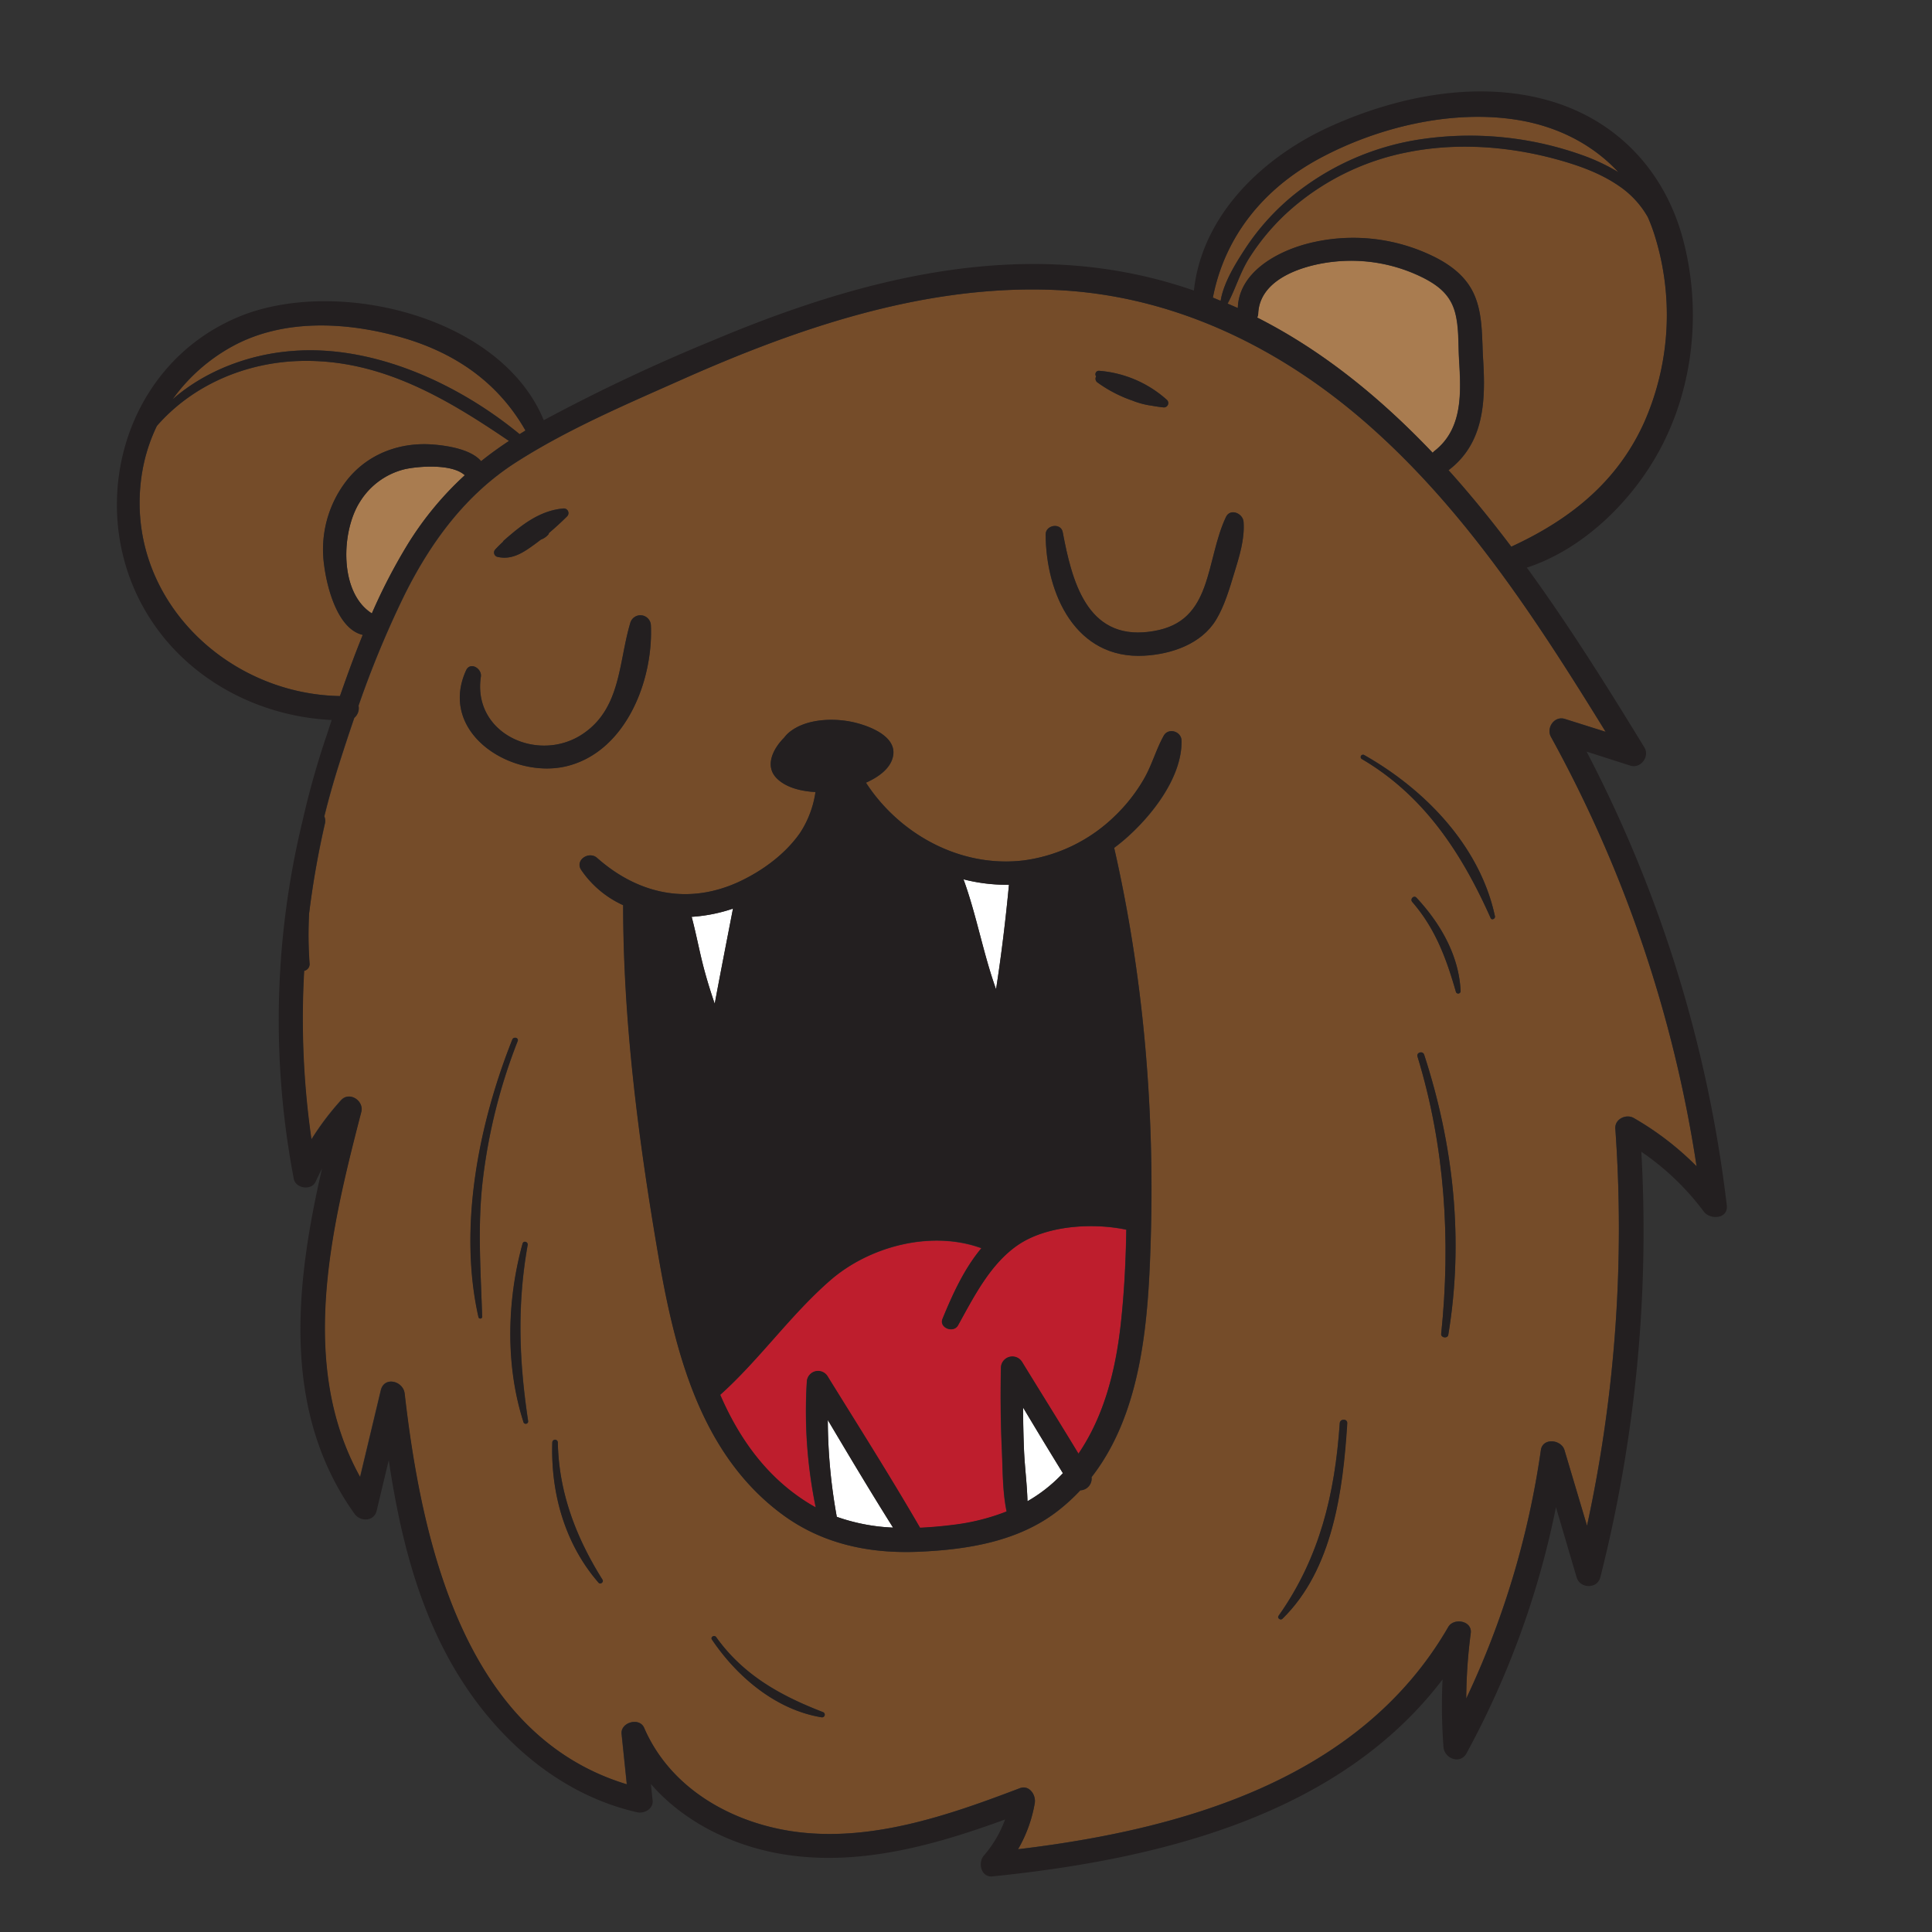 <svg xmlns="http://www.w3.org/2000/svg" id="Layer_1" data-name="Layer 1" viewBox="0 0 600 600"><rect x="0" y="0" width="600" height="600" fill="#333333" stroke="none"/><defs><style>.cls-1{fill:#754c29}.cls-2{fill:#fff}.cls-3{fill:#a97c50}.cls-4{fill:#be1e2d}.cls-5{fill:#231f20}</style></defs><title>doodle</title><path d="M386.9,76.91a73.92,73.92,0,0,1,14-15.67,82.14,82.14,0,0,1,41.16-18.12,103.83,103.83,0,0,1,49.54,5.13,61.92,61.92,0,0,1,11,5.21c-8-8.65-18.95-14.25-31.47-16.25-20.36-3.25-43.4,2.32-61.38,12-17.12,9.23-29.36,24-33.09,43.21l2.41,1C380,87.64,384,81.38,386.9,76.91Z" class="cls-1"/><path d="M250.58,233.18c.06-.36.12-.72.21-1.05C250.05,232.33,249.66,232.62,250.58,233.18Z" class="cls-2"/><path d="M112.67,197.17c-8-1.81-11.2-15.12-12-21.69a34.85,34.85,0,0,1,7.46-26.82c6.56-7.92,16.35-11.42,26.49-10.6,4.25.34,11.67,1.44,14.81,5.17,2.75-2.23,5.65-4.31,8.65-6.29-19.35-13.16-39.55-25.19-63.9-24.86-17.37.24-34.23,7.31-45.45,20.2a53.08,53.08,0,0,0-4.58,14.47C38,184.3,69.31,215.53,105.59,216.17,107.81,209.8,110.12,203.44,112.67,197.17Z" class="cls-1"/><path d="M125.76,145.7a22.63,22.63,0,0,0-13.93,10.06c-5.89,9.09-6.63,28.23,3.65,34.74a175.89,175.89,0,0,1,11.09-21.39,100.87,100.87,0,0,1,17.77-21.52C140.35,143.91,129.8,144.81,125.76,145.7Z" class="cls-3"/><path d="M161.36,134.83l1.83-1.12C154.58,118.58,141,109.29,124,104.58c-16.83-4.66-36.12-5.6-51.83,3A55.82,55.82,0,0,0,53.61,124c10.14-8.88,23.79-14,37.22-15C115.9,107,142.25,119.09,161.36,134.83Z" class="cls-1"/><path d="M513.76,72.73a54.45,54.45,0,0,0-2-5.28,28.82,28.82,0,0,0-8.85-9.62c-6.27-4.35-13.71-6.83-21-8.75-14.59-3.81-30.13-4.79-45-1.76a77.57,77.57,0,0,0-36.59,18.21,70.07,70.07,0,0,0-12.52,14.89c-2.71,4.35-4.14,9.45-6.55,13.89,1.06.45,2.12.91,3.17,1.38.32-11,12-17.47,21.62-20a56.64,56.64,0,0,1,39.22,4c5.3,2.61,10.09,6.23,12.54,11.75,2.75,6.23,2.39,13.44,2.8,20.1.8,12.84.44,26-10.61,34.41l-.14.08c6.83,7.58,13.3,15.56,19.5,23.77,18-8.31,32.78-19.88,41.23-38.5A82.63,82.63,0,0,0,513.76,72.73Z" class="cls-1"/><path d="M444.9,140.65a3.46,3.46,0,0,1,.57-.58c8.95-7,8.22-18.35,7.62-28.56-.28-4.74,0-10-1.27-14.61-1.45-5.15-4.87-8-9.43-10.39a49.91,49.91,0,0,0-28.67-5.16c-8.86,1-22.45,5.12-23,16a3.6,3.6,0,0,1-.31,1.3C410.93,109,428.84,123.69,444.9,140.65Z" class="cls-3"/><path d="M313.34,274.77a53.86,53.86,0,0,1-14.12-1.71c4.06,11.15,6.08,23,10.11,34.14C311,296.43,312.29,285.62,313.34,274.77Z" class="cls-2"/><path d="M214.79,284.73c1.54,5.77,2.58,11.72,4.19,17.46.9,3.21,1.9,6.38,3,9.53,1.83-9.85,3.77-19.69,5.67-29.54A49.7,49.7,0,0,1,214.79,284.73Z" class="cls-2"/><path d="M261.85,232.28a6.48,6.48,0,0,0-2.69.53,27.71,27.71,0,0,1,4.34-.55Z" class="cls-2"/><path d="M259.86,471.06a59.83,59.83,0,0,0,17.49,3.35c-6.93-11-13.62-22.22-20.27-33.42A171,171,0,0,0,259.86,471.06Z" class="cls-2"/><path d="M425.94,132.83C398.11,108,364,91.27,326.36,90,286.22,88.6,247.14,102.1,211,118.22c-17.13,7.63-35,15.25-50.79,25.41-15.62,10-26.46,24.83-34.62,41.26a306.91,306.91,0,0,0-14.2,34.25,4,4,0,0,1-1.32,3.8c-1.63,4.74-3.19,9.5-4.7,14.24-1.71,5.4-3.26,10.86-4.61,16.35a3.48,3.48,0,0,1,.19,2.22A276.61,276.61,0,0,0,96,283.66a124,124,0,0,0,.08,15.42,2.13,2.13,0,0,1-1.67,2.4,262.14,262.14,0,0,0,2.27,52.35,85.29,85.29,0,0,1,9.19-12.16c2.59-2.88,7.19.16,6.28,3.65-9.5,36.58-19.61,78.68-.36,113.35q3.22-13.46,6.43-26.91c1.07-4.47,7-2.9,7.4,1,5.3,46.2,18.53,106.07,69,121.35L193,538.48c-.37-3.62,5.57-5.29,7-1.9C208,555,226.39,565.7,245.69,568.66c24.24,3.7,48.71-4.83,71-13.33,3-1.13,5.09,2.12,4.65,4.65a42.85,42.85,0,0,1-5.19,14.3c51-6.09,106.27-21.69,133.59-69,1.73-3,7.53-2,7,1.9a162.78,162.78,0,0,0-1.4,20.3,269.6,269.6,0,0,0,23.18-77.16c.56-3.93,6.36-3.3,7.33,0q3.47,11.75,7,23.5a435.46,435.46,0,0,0,8.79-123.34c-.21-3,3.36-4.64,5.72-3.29a91.92,91.92,0,0,1,19.52,15,401,401,0,0,0-45.22-133.35c-1.54-2.8,1-6.61,4.3-5.59l12.68,4C477.76,193.39,455.85,159.48,425.94,132.83Zm-84.7-17.68a35.6,35.6,0,0,1,21.19,9.07,1.36,1.36,0,0,1-.95,2.31c-1.25-.11-2.48-.3-3.69-.52a25.46,25.46,0,0,1-6.11-1.6,41.37,41.37,0,0,1-10.85-5.63,1.4,1.4,0,0,1-.41-1.88A1.08,1.08,0,0,1,341.24,115.15ZM153.79,170.63c.78-.84,1.58-1.63,2.4-2.39a1.23,1.23,0,0,1,.35-.46c5.44-4.77,11.12-9.31,18.59-9.9a1.44,1.44,0,0,1,1,2.44q-2.73,2.72-5.66,5.2a1.05,1.05,0,0,1-.2.48,5.66,5.66,0,0,1-2.3,1.56c-.88.7-1.78,1.38-2.69,2-3.34,2.41-6.7,4.39-10.89,3.34A1.39,1.39,0,0,1,153.79,170.63Zm-4,238.28a.59.59,0,0,1-1.16.15c-6.32-28,.09-60.06,10.5-86.21.41-1,2.08-.58,1.67.47a173.67,173.67,0,0,0-10.82,43C148.25,380.67,149.3,394.6,149.74,408.91Zm12.81,32.71c-5.64-17.51-5.15-37.77-.28-55.4.28-1,1.76-.59,1.58.44-3.32,18.66-2.67,35.91.13,54.57A.74.74,0,0,1,162.55,441.62ZM144.73,208.21c1.29-2.85,5-.6,4.61,1.94-2.67,17.74,17.88,27,31.6,17.81,12-8,11.15-22.4,14.83-34.6a3.26,3.26,0,0,1,6.37.87c.76,17.33-7.92,39.39-26.33,43.73C158.7,242,136,227.54,144.73,208.21Zm41.16,283.28c-10.46-12-14.88-27.81-14.37-43.54a.86.86,0,0,1,1.72,0c.29,15.56,5.67,29.56,13.87,42.6C187.58,491.29,186.47,492.15,185.89,491.49Zm69.28,41.84C241,531,228.89,520.76,221.1,509.19c-.55-.82.75-1.55,1.31-.77,8.47,11.83,20,18.18,33.2,23.3A.84.84,0,0,1,255.17,533.33ZM357.42,384c-.71,25.22-2.48,54.31-18.4,74.75a3.65,3.65,0,0,1-3.49,4.09,59.38,59.38,0,0,1-7.24,6.58c-12.21,9.35-27.9,11.84-42.89,12.49-15.18.67-29.83-2.34-42.24-11.44-25.92-19-33.73-51.5-38.85-81.49-6.05-35.41-10.73-71.88-10.76-107.86a31.49,31.49,0,0,1-13-10.91c-2.1-3.1,2.4-6,4.9-3.78,12.75,11.28,28.38,14.74,44.22,7.35,7.18-3.36,14.29-8.57,18.85-15.15a31.37,31.37,0,0,0,4.76-12.65c-4.42-.22-9-1.35-11.84-4.07-4.13-3.91-1.33-9.39,2.13-12.84a9,9,0,0,1,1.4-1.51c5.36-4.57,14.69-4.74,21.16-3,4.84,1.29,13,4.64,11.06,11-1,3.36-4.46,5.84-8.23,7.52,10.52,16.19,29.67,26.59,49.24,24.1a50,50,0,0,0,27.94-13.64,51.83,51.83,0,0,0,9.13-11.6c2.49-4.3,3.75-9.11,6.15-13.43,1.47-2.64,5.49-1.38,5.54,1.5.23,11.38-9.25,23.38-17.39,30.48-1.14,1-2.32,1.94-3.53,2.85C355,302.69,358.55,343.6,357.42,384ZM383.29,178c-1.47,4.83-3,10.11-5.63,14.47-4.57,7.53-13.85,10.67-22.26,11.14C334,204.85,324.81,184.38,324.74,166c0-3,4.72-3.75,5.3-.72,2.86,15,7.38,33.43,26.82,30.94,9.08-1.16,14-5.36,17.14-13.87,2.58-7.09,3.52-14.95,6.72-21.75,1.36-2.87,5.28-1.14,5.48,1.48C386.61,167.41,384.84,173,383.29,178Zm14.94,324.72c-.59.59-1.69-.2-1.19-.92,12.84-18.11,17.52-37.9,19-59.81.1-1.47,2.39-1.48,2.29,0C417.05,462.82,413.92,487.41,398.23,502.75Zm51.55-88.2c-.21,1.25-2.34.95-2.21-.3,3-28.92,1.18-58.21-7.35-86.1-.4-1.33,1.64-1.88,2.07-.57C451.46,355.69,454.64,385.26,449.78,414.55ZM452.14,308c-2.95-10.32-6.4-19.68-13.55-27.9-.79-.91.5-2.23,1.33-1.33,7.41,8,13.19,17.95,13.69,29A.75.75,0,0,1,452.14,308Zm12.14-23.47c.16.76-1,1.35-1.34.56-8.93-20-20.61-38-40-49.38a.72.72,0,0,1,.73-1.25C442.52,245.14,459.62,262.73,464.28,284.56Z" class="cls-1"/><path d="M316.23,386.61c-8.66,5.85-13.78,16.07-18.71,25-1.43,2.58-6,.76-4.84-2,3.15-7.67,6.74-15.56,12.08-21.93-15.55-5.69-34.77-.58-46.88,9.93-12.44,10.81-22,24.65-34.25,35.62,5.91,13.64,14.5,25.76,27.68,33.82.67.4,1.35.78,2,1.15a148.34,148.34,0,0,1-2.77-39,3.48,3.48,0,0,1,6.43-1.74c9.65,15.61,19.52,31.16,28.72,47.05,3.39-.15,6.79-.46,10.15-.88a66.88,66.88,0,0,0,16.75-4.18c-1.3-6.21-1.2-13.05-1.48-19.16-.39-8.5-.46-17-.29-25.51a3.54,3.54,0,0,1,6.55-1.77c5.83,9.5,11.75,19,17.52,28.5,8-11.73,11.51-25.87,13.1-39.84,1.11-9.84,1.61-19.79,1.77-29.74C339.14,379.67,325.11,380.61,316.23,386.61Z" class="cls-4"/><path d="M318,450.21c.21,5.25.95,10.68,1.08,16a47,47,0,0,0,11-8.73q-6.27-10.15-12.38-20.42Q317.74,443.66,318,450.21Z" class="cls-2"/><path d="M515.47,139.66c10.64-19.78,12.94-43.67,7.21-65.32C517,53,502,37.11,480.64,31.13c-22.17-6.2-46.83-1.19-67.41,8.1-20.82,9.38-39.9,27.37-42.45,51a148,148,0,0,0-29.82-7C299.79,78,258.7,90,221.09,105.85a558.61,558.61,0,0,0-52.22,24.65c-13.46-32.76-65.13-44.64-95-32-38.29,16.16-49,65.51-24.26,97.88C62.27,213,82.33,222.62,103,223.6L101.57,228A261.12,261.12,0,0,0,94,254.76,262.45,262.45,0,0,0,91.24,366.1c.57,3,5.47,3.74,6.78.89.64-1.41,1.33-2.77,2-4.13-8.36,36.26-12.63,75.44,10.08,107.27,1.75,2.46,6,2.48,6.86-.9q1.88-7.87,3.77-15.76c3.39,22.59,8.79,45,20.44,64.81,12.53,21.29,32.23,39,56.73,44.54,2.16.49,5.05-1.07,4.78-3.65l-.54-5.13c10,11.54,24.7,18.89,39.79,21.6,23.9,4.29,47.8-2.39,70.21-10.58a35.82,35.82,0,0,1-6.6,11.21c-1.91,2.21-.87,6.82,2.67,6.46C359.41,577.52,415.75,564,448,521.56a169.12,169.12,0,0,0,.29,21c.27,3.57,5.21,5.51,7.15,1.94a271.68,271.68,0,0,0,27.78-76.43q3.19,10.88,6.41,21.76c1,3.54,6.42,3.74,7.37,0a437.7,437.7,0,0,0,12.73-132.14,81.09,81.09,0,0,1,19.4,18.58c2,2.64,7.64,2.3,7.14-1.94a407.94,407.94,0,0,0-43.54-140.91l13.6,4.36c3.21,1,6.07-2.85,4.35-5.66-11.27-18.44-23.24-37.61-36.5-55.84C491.74,170.55,506.93,155.57,515.47,139.66ZM409.77,49.23c18-9.7,41-15.27,61.38-12,12.52,2,23.46,7.6,31.47,16.25a61.92,61.92,0,0,0-11-5.21,103.83,103.83,0,0,0-49.54-5.13,82.14,82.14,0,0,0-41.16,18.12,73.92,73.92,0,0,0-14,15.67C384,81.38,380,87.64,379.09,93.42l-2.41-1C380.41,73.2,392.65,58.46,409.77,49.23ZM72.13,107.57c15.71-8.59,35-7.65,51.83-3,17,4.71,30.62,14,39.23,29.13l-1.83,1.12C142.25,119.09,115.9,107,90.83,109,77.4,110,63.75,115.12,53.61,124A55.82,55.82,0,0,1,72.13,107.57Zm-28,39.18a53.08,53.08,0,0,1,4.58-14.47c11.22-12.89,28.08-20,45.45-20.2,24.35-.33,44.55,11.7,63.9,24.86-3,2-5.9,4.06-8.65,6.29-3.14-3.73-10.56-4.83-14.81-5.17-10.14-.82-19.93,2.68-26.49,10.6a34.85,34.85,0,0,0-7.46,26.82c.83,6.57,4.07,19.88,12,21.69-2.55,6.27-4.86,12.63-7.08,19C69.31,215.53,38,184.3,44.12,146.75Zm100.22.84a100.87,100.87,0,0,0-17.77,21.52,175.89,175.89,0,0,0-11.09,21.39c-10.28-6.51-9.54-25.65-3.65-34.74a22.63,22.63,0,0,1,13.93-10.06C129.8,144.81,140.35,143.91,144.34,147.59Zm354.31,79.69-12.68-4c-3.26-1-5.84,2.79-4.3,5.59a401,401,0,0,1,45.22,133.35,91.92,91.92,0,0,0-19.52-15c-2.36-1.35-5.93.33-5.72,3.29a435.46,435.46,0,0,1-8.79,123.34q-3.48-11.74-7-23.5c-1-3.3-6.77-3.93-7.33,0a269.6,269.6,0,0,1-23.18,77.16,162.78,162.78,0,0,1,1.4-20.3c.51-3.86-5.29-4.89-7-1.9-27.32,47.29-82.55,62.89-133.59,69a42.85,42.85,0,0,0,5.19-14.3c.44-2.53-1.69-5.78-4.65-4.65-22.32,8.5-46.79,17-71,13.33-19.3-3-37.7-13.66-45.64-32.08-1.46-3.39-7.4-1.72-7,1.9l1.62,15.63c-50.47-15.28-63.7-75.15-69-121.35-.45-3.9-6.33-5.47-7.4-1q-3.21,13.46-6.43,26.91c-19.25-34.67-9.14-76.77.36-113.35.91-3.49-3.69-6.53-6.28-3.65a85.29,85.29,0,0,0-9.19,12.16,262.14,262.14,0,0,1-2.27-52.35,2.13,2.13,0,0,0,1.67-2.4A124,124,0,0,1,96,283.66a276.61,276.61,0,0,1,4.88-27.91,3.48,3.48,0,0,0-.19-2.22c1.35-5.49,2.9-10.95,4.61-16.35,1.51-4.74,3.07-9.5,4.7-14.24a4,4,0,0,0,1.32-3.8,306.91,306.91,0,0,1,14.2-34.25c8.16-16.43,19-31.23,34.62-41.26C176,133.47,193.82,125.85,211,118.22,247.14,102.1,286.22,88.6,326.36,90,364,91.27,398.11,108,425.94,132.83,455.85,159.48,477.76,193.39,498.65,227.28ZM390.46,98.61a3.6,3.6,0,0,0,.31-1.3c.5-10.84,14.09-14.94,23-16a49.91,49.91,0,0,1,28.67,5.16c4.56,2.41,8,5.24,9.43,10.39,1.3,4.59,1,9.87,1.27,14.61.6,10.21,1.33,21.58-7.62,28.56a3.46,3.46,0,0,0-.57.58C428.84,123.69,410.93,109,390.46,98.61Zm78.88,71.16c-6.2-8.21-12.67-16.19-19.5-23.77l.14-.08c11-8.46,11.41-21.57,10.61-34.41-.41-6.66,0-13.87-2.8-20.1-2.45-5.52-7.24-9.14-12.54-11.75a56.64,56.64,0,0,0-39.22-4c-9.62,2.51-21.3,8.94-21.62,20-1.05-.47-2.11-.93-3.17-1.38,2.41-4.44,3.84-9.54,6.55-13.89a70.07,70.07,0,0,1,12.52-14.89A77.57,77.57,0,0,1,436.9,47.32c14.82-3,30.36-2,45,1.76,7.32,1.92,14.76,4.4,21,8.75a28.82,28.82,0,0,1,8.85,9.62,54.45,54.45,0,0,1,2,5.28,82.63,82.63,0,0,1-3.19,58.54C502.12,149.89,487.37,161.46,469.34,169.77Z" class="cls-5"/><path d="M202.14,194.23a3.26,3.26,0,0,0-6.37-.87c-3.68,12.2-2.86,26.63-14.83,34.6-13.72,9.15-34.27-.07-31.6-17.81.39-2.54-3.32-4.79-4.61-1.94C136,227.54,158.7,242,175.81,238,194.22,233.62,202.9,211.56,202.14,194.23Z" class="cls-5"/><path d="M380.72,160.57c-3.2,6.8-4.14,14.66-6.72,21.75-3.11,8.51-8.06,12.71-17.14,13.87-19.44,2.49-24-16-26.82-30.94-.58-3-5.31-2.27-5.3.72.07,18.41,9.3,38.88,30.66,37.67,8.41-.47,17.69-3.61,22.26-11.14,2.63-4.36,4.16-9.64,5.63-14.47,1.55-5.08,3.32-10.62,2.91-16C386,159.43,382.08,157.7,380.72,160.57Z" class="cls-5"/><path d="M366.92,230c-.05-2.88-4.07-4.14-5.54-1.5-2.4,4.32-3.66,9.13-6.15,13.43a51.83,51.83,0,0,1-9.13,11.6,50,50,0,0,1-27.94,13.64c-19.57,2.49-38.72-7.91-49.24-24.1,3.77-1.68,7.2-4.16,8.23-7.52,2-6.37-6.22-9.72-11.06-11-6.47-1.72-15.8-1.55-21.16,3a9,9,0,0,0-1.4,1.51c-3.46,3.45-6.26,8.93-2.13,12.84,2.87,2.72,7.42,3.85,11.84,4.07a31.37,31.37,0,0,1-4.76,12.65c-4.56,6.58-11.67,11.79-18.85,15.15-15.84,7.39-31.47,3.93-44.22-7.35-2.5-2.23-7,.68-4.9,3.78a31.49,31.49,0,0,0,13,10.91c0,36,4.71,72.45,10.76,107.86,5.12,30,12.93,62.48,38.85,81.49,12.41,9.1,27.06,12.11,42.24,11.44,15-.65,30.68-3.14,42.89-12.49a59.38,59.38,0,0,0,7.24-6.58,3.65,3.65,0,0,0,3.49-4.09c15.92-20.44,17.69-49.53,18.4-74.75C358.55,343.6,355,302.69,346,263.29c1.21-.91,2.39-1.85,3.53-2.85C357.67,253.34,367.15,241.34,366.92,230Zm-53.58,44.81c-1,10.85-2.33,21.66-4,32.43-4-11.18-6.05-23-10.11-34.14A53.86,53.86,0,0,0,313.34,274.77ZM219,302.19c-1.61-5.74-2.65-11.69-4.19-17.46a49.7,49.7,0,0,0,12.81-2.55c-1.9,9.85-3.84,19.69-5.67,29.54C220.88,308.57,219.88,305.4,219,302.19Zm40.88,168.87A171,171,0,0,1,257.08,441c6.65,11.2,13.34,22.4,20.27,33.42A59.83,59.83,0,0,1,259.86,471.06Zm59.22-4.81c-.13-5.36-.87-10.79-1.08-16q-.27-6.56-.28-13.11,6.13,10.25,12.38,20.42A47,47,0,0,1,319.08,466.25Zm30.71-84.4c-.16,9.95-.66,19.9-1.77,29.74-1.59,14-5.11,28.11-13.1,39.84-5.77-9.54-11.69-19-17.52-28.5a3.54,3.54,0,0,0-6.55,1.77c-.17,8.51-.1,17,.29,25.51.28,6.11.18,13,1.48,19.16a66.88,66.88,0,0,1-16.75,4.18c-3.36.42-6.76.73-10.15.88-9.2-15.89-19.07-31.44-28.72-47.05a3.48,3.48,0,0,0-6.43,1.74,148.34,148.34,0,0,0,2.77,39c-.68-.37-1.36-.75-2-1.15-13.18-8.06-21.77-20.18-27.68-33.82,12.25-11,21.81-24.81,34.25-35.62,12.11-10.51,31.33-15.62,46.88-9.93-5.34,6.37-8.93,14.26-12.08,21.93-1.15,2.8,3.41,4.62,4.84,2,4.93-8.9,10.05-19.12,18.71-25C325.11,380.61,339.14,379.67,349.79,381.85Z" class="cls-5"/><path d="M422.93,235.74c19.4,11.39,31.08,29.34,40,49.38.35.79,1.5.2,1.34-.56-4.66-21.83-21.76-39.42-40.62-50.07A.72.72,0,0,0,422.93,235.74Z" class="cls-5"/><path d="M438.59,280.13c7.15,8.22,10.6,17.58,13.55,27.9a.75.75,0,0,0,1.47-.2c-.5-11.08-6.28-21.07-13.69-29C439.09,277.9,437.8,279.22,438.59,280.13Z" class="cls-5"/><path d="M440.22,328.15c8.53,27.89,10.37,57.18,7.35,86.1-.13,1.25,2,1.55,2.21.3,4.86-29.29,1.68-58.86-7.49-87C441.86,326.27,439.82,326.82,440.22,328.15Z" class="cls-5"/><path d="M160.75,323.32c.41-1.05-1.26-1.49-1.67-.47-10.41,26.15-16.82,58.25-10.5,86.21a.59.59,0,0,0,1.16-.15c-.44-14.31-1.49-28.24.19-42.55A173.67,173.67,0,0,1,160.75,323.32Z" class="cls-5"/><path d="M163.85,386.66c.18-1-1.3-1.48-1.58-.44-4.87,17.63-5.36,37.89.28,55.4a.74.74,0,0,0,1.43-.39C161.18,422.57,160.53,405.32,163.85,386.66Z" class="cls-5"/><path d="M173.24,448a.86.86,0,0,0-1.72,0c-.51,15.73,3.91,31.53,14.37,43.54.58.66,1.69-.2,1.22-.94C178.91,477.51,173.53,463.51,173.24,448Z" class="cls-5"/><path d="M255.61,531.72c-13.25-5.12-24.73-11.47-33.2-23.3-.56-.78-1.86-.05-1.31.77,7.79,11.57,19.9,21.84,34.07,24.14A.84.84,0,0,0,255.61,531.72Z" class="cls-5"/><path d="M416.09,442c-1.53,21.91-6.21,41.7-19,59.81-.5.72.6,1.51,1.19.92,15.69-15.34,18.82-39.93,20.15-60.73C418.48,440.54,416.19,440.55,416.09,442Z" class="cls-5"/><path d="M340.83,118.78a41.37,41.37,0,0,0,10.85,5.63,25.46,25.46,0,0,0,6.11,1.6c1.21.22,2.44.41,3.69.52a1.36,1.36,0,0,0,.95-2.31,35.6,35.6,0,0,0-21.19-9.07,1.08,1.08,0,0,0-.82,1.75A1.4,1.4,0,0,0,340.83,118.78Z" class="cls-5"/><path d="M154.4,172.93c4.19,1,7.55-.93,10.89-3.34.91-.65,1.81-1.33,2.69-2a5.66,5.66,0,0,0,2.3-1.56,1.05,1.05,0,0,0,.2-.48q2.93-2.49,5.66-5.2a1.44,1.44,0,0,0-1-2.44c-7.47.59-13.15,5.13-18.59,9.9a1.23,1.23,0,0,0-.35.46c-.82.76-1.62,1.55-2.4,2.39A1.39,1.39,0,0,0,154.4,172.93Z" class="cls-5"/></svg>